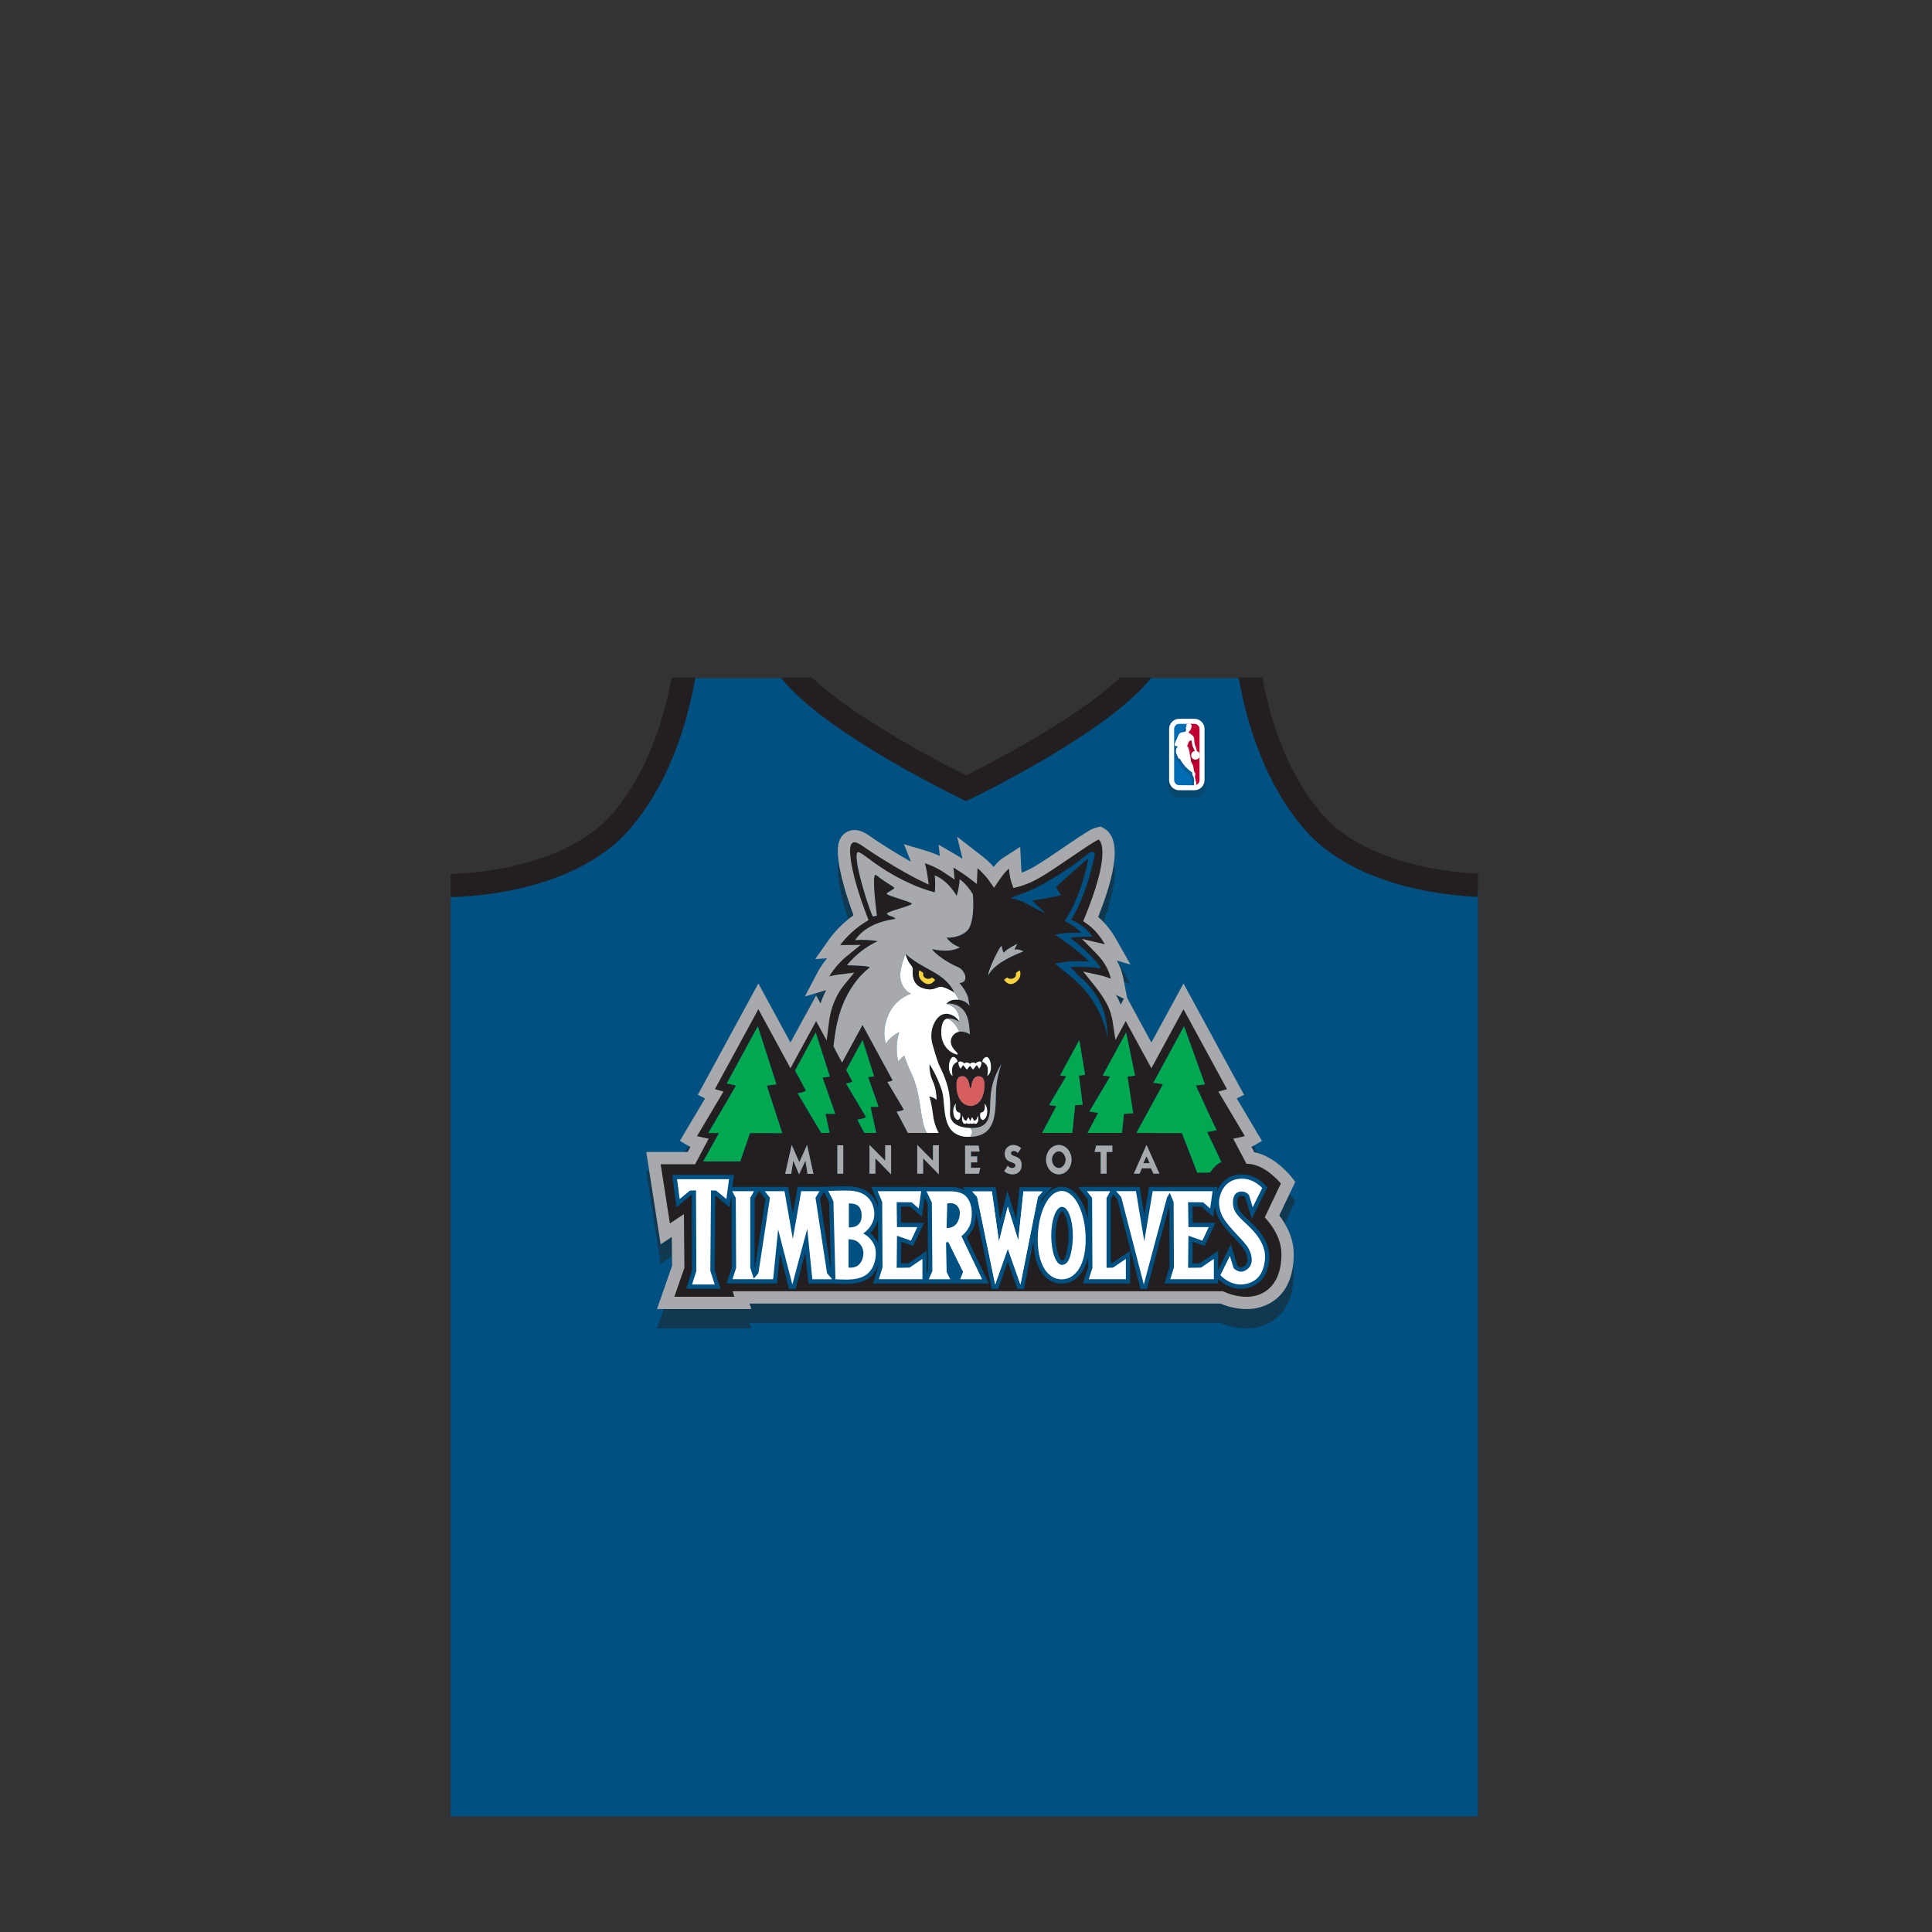 <?xml version="1.0" encoding="utf-8"?>
<!-- Generator: Adobe Illustrator 16.0.0, SVG Export Plug-In . SVG Version: 6.00 Build 0)  -->
<!DOCTYPE svg PUBLIC "-//W3C//DTD SVG 1.1//EN" "http://www.w3.org/Graphics/SVG/1.1/DTD/svg11.dtd">
<svg version="1.1" id="content" xmlns="http://www.w3.org/2000/svg" xmlns:xlink="http://www.w3.org/1999/xlink" x="0px" y="0px"
	 width="500px" height="500px" viewBox="0 0 500 500" enable-background="new 0 0 500 500" xml:space="preserve">
<rect x="0" y="0" width="500" height="500" fill="#333333" stroke="none"/>
<rect id="position" x="0.5" y="0.5" display="none" fill="none" stroke="#000000" width="499" height="499"/>
<g>
	<path fill="#005182" d="M382.475,229.248c-43.13-0.404-56.032-30.487-59.516-53.759h-30.542
		C286.765,189.592,250.026,204,250.026,204s-36.738-14.408-42.391-28.511h-30.542c-3.507,23.43-16.508,53.761-60.344,53.761
		c-0.046,0-0.088,0-0.133,0v240.83h133.41h132.448V229.248z"/>
	<path opacity="0.2" fill="#212121" d="M305.061,206.412c-1.54,0-2.792-1.252-2.792-2.792v-14.099c0-1.54,1.252-2.792,2.792-2.792
		h4.182c1.539,0,2.792,1.252,2.792,2.793v14.098c0,1.54-1.253,2.792-2.792,2.792H305.061z"/>
	<path fill="#FFFFFF" d="M305.188,204.513c-1.445,0-2.621-1.176-2.621-2.623v-13.239c0-1.446,1.176-2.623,2.621-2.623h3.928
		c1.445,0,2.621,1.176,2.621,2.623v13.239c0,1.446-1.176,2.623-2.621,2.623H305.188z"/>
	<path fill="#C00033" d="M307.151,203.213h1.964c0.729,0,1.321-0.592,1.321-1.323v-13.239c0-0.73-0.592-1.323-1.321-1.323h-1.964"/>
	<path fill="#006CB3" d="M309.332,203.213c0,0-0.036-0.939-0.431-3.272l-1.75-1.812v-10.8h-1.964c-0.729,0-1.321,0.592-1.321,1.323
		v13.239c0,0.731,0.592,1.323,1.321,1.323h1.964H309.332z"/>
	<path opacity="0.2" fill="#212121" d="M309.679,195.18c-0.05-0.058,0.049-0.09-0.289-0.167c-0.063-0.035-0.112-0.529-0.112-0.529
		c-0.05-0.317-0.163-0.536-0.332-0.872c-0.085-0.173-0.125-0.71-0.216-0.984c0.051-1.255-0.351-1.62-0.676-1.824
		c-0.123-0.079-0.185-0.137-0.307-0.208l-0.004-0.058c-0.095-0.09-0.286-0.187-0.443-0.257c-0.049-0.049-0.025-0.156,0.008-0.196
		c0.106-0.016,0.248-0.254,0.365-0.5c0.092,0.005,0.122-0.084,0.151-0.135c0.099-0.157,0.204-0.294,0.067-0.384
		c0.309-0.552,0.111-0.924-0.057-0.938c-0.067-0.139-0.185-0.225-0.392-0.298l-0.423-0.001c-0.439,0.168-0.501,0.36-0.518,0.969
		c-0.074,0.008-0.231-0.062-0.178,0.309c0,0,0.029,0.247,0.128,0.204c-0.095,0.652,0.017,0.703-0.661,0.732l-0.032,0.048
		c-0.675,0.065-0.888-0.02-1.456,1.138c0,0-0.147,0.358-0.19,0.507c-0.059,0.122-0.151,0.309-0.247,0.51v1.598
		c0.084,0.004,0.186,0.005,0.333,0.001v0.174c0,0-0.205,0.175-0.246,0.282c-0.02,0.048-0.055,0.188-0.087,0.344v0.883
		c0.142,0.506,0.504,0.968,0.634,1.498l0.35,0.049c0.201,0.45,1.062,1.672,1.238,1.833c0.041,0.113,0.26,0.253,0.388,0.393
		c0.105,0.1,0.729,0.782,1.459,1.201c-0.004,0,0.118,0.244,0.178,0.44c-0.243,0.195,0.225,0.552,0.369,1.142
		c0.009,0.077-0.136,0.159,0.08,0.352c-0.005,0.309-0.041,0.563-0.066,0.779h0.62h0.118c-0.046-0.228-0.139-0.452-0.188-0.624
		c-0.008-0.022,0.01-0.052,0.021-0.071c0.03-0.056-0.033-0.182-0.033-0.182c-0.069-0.063-0.09-0.398-0.129-0.548
		c-0.062-0.254,0.111-0.689,0.111-0.838c0-0.146-0.111-0.349-0.316-0.609c-0.049-0.056-0.195-1.323-0.327-1.644
		c-0.185-0.442-0.242-0.373-0.455-0.898c-0.171-0.373-0.039-0.92-0.419-2.192c0.004,0.005,0.086-0.08,0.086-0.08
		s-0.302-1.102-0.4-1.404c-0.1-0.301-0.272-0.323-0.272-0.323s0.001-0.123,0.008-0.155c0.015-0.049,0.368-0.969,0.397-0.998
		c0-0.022,0.51-0.366,0.52-0.317c0.042,0.226,0.24,1.37,0.323,1.553c0.087,0.185,0.38,0.746,0.519,1.094
		c-0.529,0.127-0.92,0.603-0.92,1.17c0,0.663,0.537,1.202,1.204,1.202c0.507,0,0.943-0.314,1.118-0.758l0.001-0.884
		c-0.038-0.097-0.089-0.192-0.155-0.282C309.926,195.244,309.731,195.248,309.679,195.18z"/>
	<path fill="#FFFFFF" d="M309.186,203.296c-0.238-0.14-0.225-0.344-0.167-0.816c0.024-0.201,0.053-0.436,0.058-0.71
		c-0.142-0.164-0.124-0.205-0.103-0.257l0.008-0.02l0.014-0.086c-0.065-0.271-0.19-0.488-0.29-0.662
		c-0.141-0.246-0.188-0.345-0.108-0.408c-0.019-0.233-0.098-0.407-0.135-0.489c-0.677-0.44-1.222-0.994-1.427-1.202
		c-0.117-0.122-0.182-0.178-0.244-0.231c-0.082-0.071-0.175-0.151-0.193-0.201c-0.18-0.177-1.042-1.395-1.24-1.839l-0.412-0.096
		c-0.003-0.226-0.143-0.491-0.276-0.748c-0.18-0.342-0.35-0.666-0.356-1.021c-0.006-0.228,0.107-0.748,0.149-0.847
		c0.023-0.062,0.146-0.185,0.224-0.251l0.028-0.235v-0.083l-0.286,0.006c-0.315,0-0.319-0.02-0.339-0.118
		c-0.01-0.048-0.023-0.114-0.058-0.191c-0.058-0.128-0.044-0.167-0.018-0.246c0.112-0.441,0.361-0.945,0.525-1.278l0.081-0.165
		c0.047-0.158,0.192-0.511,0.192-0.511c0.498-1.015,0.696-1.031,1.227-1.075l0.2-0.018l0.054-0.079c0.032,0,0.062,0,0.091,0
		c0.461,0,0.502-0.079,0.552-0.516l0.052-0.391l-0.131,0.057c0.012-0.011-0.01-0.081-0.018-0.141
		c-0.024-0.172,0.004-0.21,0.007-0.214l0.17-0.013l0.002-0.07c0.017-0.617,0.087-0.751,0.466-0.896l0.395,0.006
		c0.163,0.062,0.264,0.137,0.319,0.253c0.089,0.046,0.129,0.071,0.162,0.134c0.072,0.135,0.083,0.398-0.103,0.73l-0.037,0.065
		l0.062,0.041c0.047,0.031,0.044,0.063-0.065,0.234l-0.102,0.139c-0.288,0.481-0.384,0.5-0.385,0.5
		c-0.106,0.096-0.136,0.248-0.053,0.331c0.227,0.107,0.376,0.193,0.445,0.259c0.086,0.107,0.134,0.143,0.185,0.179l0.138,0.095
		c0.343,0.215,0.686,0.592,0.639,1.753c0.046,0.155,0.076,0.338,0.106,0.515c0.036,0.218,0.067,0.406,0.117,0.507
		c0.174,0.344,0.278,0.553,0.325,0.849c0.053,0.532,0.12,0.569,0.152,0.587c0.198,0.048,0.229,0.072,0.233,0.076
		c0.062,0.108,0.105,0.128,0.149,0.147c0.08,0.036,0.112,0.056,0.112,0.119c0.075,0.127,0.124,0.216,0.161,0.311l-0.007,0.855
		c-0.161,0.394-0.58,0.678-1.038,0.678c-0.62,0-1.124-0.503-1.124-1.122c0-0.522,0.353-0.971,0.858-1.093l0.09-0.021l-0.034-0.086
		c-0.101-0.253-0.283-0.619-0.409-0.873l-0.111-0.226c-0.067-0.148-0.23-1.054-0.292-1.395l-0.037-0.205l-0.074-0.005
		c-0.024,0-0.069,0-0.325,0.167c-0.267,0.174-0.267,0.195-0.267,0.236l0,0c-0.031,0-0.392,0.966-0.395,0.975
		c-0.009,0.042-0.011,0.177-0.011,0.177l-0.001,0.072l0.071,0.008c0.003,0,0.126,0.026,0.206,0.268c0.099,0.301,0.399,1.4,0.399,1.4
		h-0.107l0.022,0.082c0.218,0.729,0.266,1.217,0.3,1.573c0.026,0.267,0.045,0.46,0.123,0.629c0.113,0.282,0.185,0.396,0.254,0.507
		c0.058,0.094,0.115,0.187,0.199,0.389c0.074,0.18,0.158,0.705,0.22,1.088c0.075,0.472,0.091,0.542,0.121,0.578
		c0.196,0.249,0.297,0.437,0.297,0.557c0,0.042-0.021,0.13-0.044,0.223c-0.049,0.201-0.11,0.45-0.065,0.634
		c0.014,0.05,0.024,0.12,0.035,0.193c0.032,0.208,0.056,0.338,0.118,0.395c0.003,0.018,0.019,0.072,0.015,0.089l-0.017,0.031
		l-0.007,0.1c0.017,0.058,0.04,0.127,0.065,0.201c0.133,0.385,0.297,0.862-0.13,1.132L309.186,203.296z"/>
	<path fill="#231F20" d="M173.829,175.318c-2.132,11.535-6.63,25.368-15.686,35.657c-7.805,8.87-23.31,14.538-41.526,15.209v6.007
		c20.221-0.701,36.991-6.98,46.03-17.252c10.165-11.551,15.101-26.923,17.325-39.621H173.829z"/>
	<path fill="#231F20" d="M382.475,226.113c-17.591-0.911-32.491-6.502-40.09-15.138c-9.056-10.29-13.554-24.123-15.686-35.657
		h-6.144c2.224,12.698,7.159,28.07,17.325,39.621c8.822,10.026,25.02,16.237,44.594,17.18V226.113z"/>
	<path opacity="0.5" fill="#212121" d="M322.612,343.788c-3.057,0-5.655-0.939-6.805-1.431H193.98l0.468,1.428h-24.419
		c0,0,3.451-9.893,3.899-11.183l-0.068-7.487l-2.883,1.916l-3.725-23.9h10.724c0.206-0.388,0.475-0.896,0.712-1.345
		c-0.291-0.112-0.529-0.225-0.726-0.343l-2.007-1.201l6.521-10.968l-1.882-0.941l15.667-28.812c0,0,6.168,11.343,8.311,15.283
		l6.635-12.203l1.147,2.106c0.394-1.202,0.883-2.356,1.464-3.455l-5.517,1.638l2.571-4.916c0.37-0.705,0.612-1.164,0.795-1.464
		l-0.02-0.01c0.01-0.021,0.797-1.574,2.426-3.502l-3.089,0.207l1.204-1.713c1.814-2.581,2.33-3.316,2.501-3.549l-0.003-0.003
		c0.266-0.371,2.586-3.525,6.21-6.085c-1.539-4.125-3.844-11.057-4.068-16.093l-0.015-0.571c0-2.416,0.796-4.053,2.368-4.893
		c0.603-0.323,1.256-0.487,1.941-0.487c1.243,0,2.574,0.527,4.07,1.612c1.868,1.358,6.602,4.362,10.563,6.592l-1.823-4.55
		l1.983,0.591c3.083,0.918,3.877,1.155,4.111,1.229l0.001-0.002c0.31,0.094,1.608,0.507,3.2,1.262
		c-0.057-0.538-0.313-2.953-0.313-2.953l5.233,3.064c0.207,0.123,0.542,0.324,0.958,0.582c-0.357-1.423-1.433-5.724-1.433-5.724
		s6.926,5.384,7.004,5.445c0.242,0.191,1.296,1.045,2.496,2.395c0.876-1.102,1.669-1.874,2.409-2.344l4.446-2.842l0.259,5.276
		c0.021,0.449,0.073,0.942,0.148,1.417c1.134-0.44,2.381-1.062,3.665-1.831c1.973-1.181,4.779-3.096,7.255-4.785
		c5.591-3.807,7.143-4.803,8.36-5.071l1.148-0.259l0.336,0.19c0.382,0.216,0.586,0.331,0.704,0.402l0.002-0.003
		c0.965,0.552,2.583,2.091,2.583,6.195c0,3.875-1.439,9.462-4.28,16.615c1.325,1.109,3.049,2.922,4.644,5.737l3.731,6.584
		l-3.535-1.04c0.774,1.391,1.312,2.832,1.604,4.309c0.173,0.871,0.246,1.239,0.276,1.413l0.792,3.978c0,0,4.449,8.184,6.256,11.506
		c2.419-4.446,8.311-15.28,8.311-15.28l15.67,28.816l-1.883,0.938l1.376,2.314c2.663,4.479,3.592,6.041,3.915,6.661l0.032-0.02
		l1.195,2.013l-2.009,1.198c-0.194,0.117-0.434,0.23-0.726,0.343c0.271,0.509,0.554,1.041,0.747,1.406
		c5.287,1.008,9.344,6.067,9.519,6.289l1.095,1.394c0,0-3.2,6.714-4.144,8.69c1.558,1.993,3.742,5.575,3.742,9.982
		c0,11.945-8.035,13.844-10.498,14.142C323.762,343.755,323.188,343.788,322.612,343.788z M316.473,337.175l0.31,0.134
		c0.677,0.312,3.025,1.298,5.821,1.298c0.453,0,0.901-0.026,1.333-0.079c1.805-0.218,7.696-1.654,7.696-10.98
		c0-4.119-2.536-7.464-3.627-8.711l-0.688-0.786c0,0,3.253-6.827,4.172-8.757c-0.706-0.833-4.059-4.559-7.881-5.045l-1.04-0.099
		l-3.415-6.452l2.056-0.441c0.377-0.08,0.694-0.16,0.953-0.237c-1.165-1.96-6.845-11.516-6.845-11.516s2.15-0.61,2.221-0.631
		c-1.095-2.015-10.161-18.688-11.252-20.693c-2.136,3.925-8.312,15.284-8.312,15.284s-4.833-8.889-6.635-12.203
		c-0.582,1.069-2.658,4.886-2.658,4.886l-0.713-4.667c-0.229-1.495-0.646-2.889-1.242-4.143c-0.744-1.56-1.939-3.367-3.554-5.371
		l-2.847-3.543l4.436,0.993c1.271,0.283,2.293,0.694,2.72,0.879c-0.501-2.279-1.722-4.43-3.632-6.396l-3.842-3.914l5.939,1.396
		c-1.654-2.838-3.392-4.413-4.572-5.239l-1.042-0.729l0.481-1.177c2.98-7.304,4.491-12.868,4.491-16.537
		c0-2.574-0.752-3.272-0.947-3.41c-0.836,0.246-4.09,2.461-7.239,4.604l-0.17,0.116c-2.446,1.665-5.218,3.553-7.215,4.75
		c-2.771,1.659-4.821,2.383-6.054,2.698l-1.412,0.363l-0.48-1.377c-0.395-1.098-0.604-2.596-0.671-3.634
		c-0.46,0.344-1.305,1.156-2.568,3.036l-1.28,1.9l-1.332-1.863c-1.155-1.604-2.465-2.783-2.98-3.22l0.016,0.293l-0.162,3.812
		l-2.415-1.822c-1.375-1.037-2.968-2.015-3.653-2.424l0.325,3.121l-2.821-1.891c-1.971-1.319-4.167-2.106-4.915-2.353
		c0.242,0.679,0.447,1.559,0.598,2.565l0.43,2.972l-2.698-1.304c-4.081-1.979-11.597-6.64-14.341-8.633
		c-1.137-0.829-1.82-1.002-2.193-1.002c-0.169,0-0.31,0.034-0.443,0.105c-0.458,0.245-0.689,0.939-0.689,2.063l0.012,0.476
		c0.23,5.207,3.086,13.098,4.304,16.248l0.472,1.228l-1.113,0.696c-3.32,2.068-5.625,4.952-6.25,5.783l5.309-0.048l-3.543,2.869
		c-2.601,2.102-4.114,4.505-4.564,5.284c0.827-0.229,1.67-0.396,2.513-0.499l3.95-0.491l-2.527,3.079
		c-1.667,2.028-2.869,4.479-3.573,7.282c-0.186,0.741-0.329,1.517-0.424,2.306l-0.621,4.902l-2.729-5.019
		c-1.803,3.316-6.636,12.204-6.636,12.204s-6.174-11.354-8.312-15.285c-2.446,4.501-9.267,17.047-11.25,20.692
		c0.07,0.021,2.22,0.631,2.22,0.631s-5.679,9.555-6.845,11.515c0.259,0.077,0.574,0.158,0.949,0.237l2.062,0.441l-3.505,6.615
		h-8.919c0.316,2.031,2.193,14.079,2.387,15.321l3.636-2.414l0.122,13.907c0,0-1.763,5.056-2.607,7.479h15.554
		c-0.024-0.075-0.463-1.43-0.463-1.43H316.473z M288.799,260.462c0.303,0.521,0.57,1.024,0.8,1.507
		c0.155,0.327,0.3,0.668,0.437,1.03l0.834-1.531L288.799,260.462z"/>
	<path fill="#231F20" d="M272.248,300.122c0,1.11,0.798,2.148,1.767,2.148c0.973,0,1.768-1.038,1.768-2.148
		c0-1.112-0.795-2.153-1.768-2.153C273.046,297.969,272.248,299.01,272.248,300.122z"/>
	<path fill="#231F20" d="M221.877,314.494c-0.051-1.303-0.471-1.695-1.081-1.834v3.758c0.226-0.07,0.444-0.178,0.619-0.343
		C221.751,315.758,221.906,315.227,221.877,314.494z"/>
	<polygon fill="#231F20" points="246.096,328.905 246.907,330.58 247.237,331.259 247.467,330.661 248.024,329.227 246.018,325.172 
			"/>
	<path fill="#231F20" d="M246.231,312.513c-0.03,1.039-0.078,2.757-0.108,3.933c0.723-0.391,1.122-1.23,1.183-2.526
		c0.014-0.295-0.127-0.846-0.487-1.154C246.744,312.7,246.578,312.56,246.231,312.513z"/>
	<path fill="#231F20" d="M221.34,322.298c-0.18-0.137-0.4-0.231-0.625-0.301v4.891c0.254-0.055,0.497-0.144,0.66-0.281
		c0.421-0.359,0.903-0.936,0.958-2.24C222.371,323.438,221.817,322.67,221.34,322.298z"/>
	<path fill="#231F20" d="M328.503,314.886c0,0,4.146-8.7,4.158-8.728c-0.02-0.028-0.062-0.082-0.062-0.082s-0.192-0.245-0.188-0.239
		c-0.162-0.205-4.008-4.987-8.676-5.581l-0.534-0.051l-2.545-4.808l0.764-0.164c0.94-0.198,1.666-0.435,2.044-0.662
		c0,0,0.092-0.055,0.142-0.084c-0.03-0.049-6.763-11.377-6.763-11.377l0.74-0.21c0.54-0.152,0.964-0.303,1.226-0.433
		c0,0,0.101-0.051,0.151-0.076c-0.045-0.085-12.623-23.214-12.672-23.306c-0.086,0.154-8.313,15.283-8.313,15.283
		s-6.585-12.111-6.635-12.201c-0.049,0.088-2.118,3.892-2.118,3.892l-0.265-1.732c-0.243-1.595-0.69-3.081-1.327-4.421
		c-0.775-1.625-2.014-3.502-3.678-5.568l-1.058-1.316l1.648,0.369c1.462,0.326,2.59,0.84,2.721,0.902c0,0,1.49,0.723,1.593,0.772
		c-0.037-0.187-0.347-1.736-0.347-1.736c-0.505-2.556-1.83-4.953-3.942-7.128l-1.427-1.453l2.803,0.659c0,0,1.949,0.573,2.083,0.611
		c-0.115-0.202-1.072-1.893-1.072-1.893c-1.787-3.152-3.709-4.896-5.006-5.803l-0.387-0.271l0.179-0.437
		c3.029-7.425,4.565-13.117,4.565-16.915c0-3.111-1.039-4.045-1.486-4.301l-0.24-0.137c0,0-0.036-0.023-0.056-0.034
		c-0.023,0.006-0.333,0.074-0.337,0.074c-0.851,0.191-2.972,1.595-7.63,4.766c-2.496,1.7-5.318,3.625-7.336,4.834
		c-2.66,1.593-4.614,2.287-5.788,2.587l-0.522,0.134l-0.178-0.509c-0.365-1.016-0.577-2.522-0.628-3.562
		c0,0-0.067-1.422-0.072-1.519c-0.137,0.086-1.283,0.815-1.283,0.815c-0.824,0.528-1.872,1.715-3.03,3.439l-0.475,0.705
		l-0.494-0.691c-1.549-2.152-3.339-3.563-3.413-3.619c0,0-1.885-1.466-2.012-1.565c0.066,0.267,0.615,2.475,0.615,2.475l0.011,0.007
		l0.021,0.41l-0.079,1.816l-0.896-0.676c-1.714-1.292-3.729-2.478-3.953-2.609c0,0-1.407-0.825-1.504-0.883
		c0.019,0.188,0.087,0.823,0.087,0.823l0.224,2.146l-1.048-0.703c-2.394-1.602-5.112-2.461-5.418-2.555c0,0-1.636-0.487-1.747-0.521
		c0.073,0.183,0.678,1.693,0.678,1.693c0.253,0.637,0.468,1.529,0.625,2.575l0.16,1.104l-1.004-0.485
		c-4.028-1.954-11.467-6.565-14.188-8.542c-1.57-1.144-2.78-1.461-3.697-0.969c-1.216,0.65-1.216,2.378-1.216,2.944l0.013,0.501
		c0.237,5.385,3.137,13.39,4.371,16.583l0.175,0.457l-0.414,0.259c-3.854,2.4-6.404,5.862-6.679,6.246c0,0-0.995,1.415-1.063,1.513
		c0.198-0.014,1.841-0.126,1.843-0.126l2.631-0.024l-1.316,1.066c-3.308,2.673-4.945,5.817-4.963,5.852c0,0-0.903,1.724-0.967,1.842
		c0.213-0.064,1.998-0.593,1.998-0.593c0.849-0.251,1.733-0.437,2.63-0.545l1.467-0.183l-0.938,1.143
		c-1.765,2.147-3.031,4.73-3.77,7.674c-0.191,0.764-0.344,1.581-0.447,2.428l-0.231,1.822c0,0-2.078-3.82-2.126-3.91
		c-0.049,0.09-6.636,12.203-6.636,12.203s-8.262-15.193-8.312-15.285c-0.083,0.154-12.642,23.254-12.67,23.306
		c0.085,0.043,0.153,0.077,0.153,0.077c0.259,0.131,0.681,0.279,1.224,0.432l0.74,0.21c0,0-6.733,11.328-6.764,11.377
		c0.079,0.048,0.144,0.084,0.144,0.084c0.375,0.226,1.101,0.463,2.041,0.662l0.766,0.164l-2.604,4.914h-9.485
		c0.01,0.068,2.792,17.929,2.806,18.018c0.122-0.081,3.4-2.257,3.4-2.257l0.104,11.889c0,0-2.987,8.568-3.013,8.644h18.339
		c-0.041-0.122-0.465-1.43-0.465-1.43h125.292l0.12,0.052c0.896,0.414,4.098,1.724,7.669,1.294
		c2.013-0.243,8.577-1.824,8.577-11.974c0-4.453-2.709-8.037-3.874-9.369L328.503,314.886z M300.994,280.569l-2.521-0.329
		l7.955-14.643l5.422,15.024l-2.352,0.314c1.271,2.715,4.195,9.345,5.381,11.535l-2.466,0.491l3.681,7.765
		c-1.688,0.658-2.92,2.712-2.92,2.712l-3.332,0.051l-3.952-10.244l-11.796-0.045L300.994,280.569z M300.062,303.752h-1.556
		l-0.631-1.387h-2.351l-0.624,1.387h-1.486l3.302-7.436h0.016L300.062,303.752z M291.445,267.192l2.295,11.183l-1.94,0.256
		l1.461,9.47l-2.392,0.159l-0.494,4.942h-8.933l1.251-2.361l1.497-2.828l-2.264-0.352l3.623-6.098l1.758-2.975l-1.922-0.253
		L291.445,267.192z M283.271,298.138l0.39-1.651h4.22v1.651h-1.489v5.614h-1.531v-5.614H283.271z M280.197,285.91l-1.961,0.131
		l-0.717,7.16H269.7l2.447-4.62l1.229-2.319l-1.857-0.292l2.975-5.002l1.442-2.445l-1.576-0.204l4.965-9.141l1.498,8.989
		l-1.591,0.208L280.197,285.91z M277.315,300.122c0,2.116-1.498,3.803-3.301,3.803s-3.298-1.687-3.298-3.803
		c0-2.12,1.495-3.806,3.298-3.806S277.315,298.002,277.315,300.122z M259.248,244.941c0.156,0.907,0.454,1.835,0.627,1.548
		c0.464-0.776,3.404-2.227,3.404-2.227s-1.049,1.826-0.59,1.549c0.638-0.379,2.175,0.401,2.175,0.401
		c-4.339,1.692-7.771,3.644-9.109,6.216C255.603,251.219,259.097,244.036,259.248,244.941z M252.894,299.283v1.538h-1.597v1.396
		h2.426l-0.379,1.537h-3.577v-7.269h3.495l0.269,1.536h-2.233v1.261H252.894z M242.978,296.402v7.522h-0.018l-4.051-4.151v3.979
		h-1.527v-7.436h0.017l4.043,4.069v-3.983H242.978z M255.397,275.765c-0.497-0.809-1.184-0.995-1.184-0.995s0.125-0.627,0.437-0.875
		c0.31-0.249,0.501-0.438,0.871-0.314c0,0,0.937,0.436,0.937,2.624c0,1.682-0.937,2.245-0.937,2.245
		S255.896,276.576,255.397,275.765z M251.157,286.247v-0.024c-2.492-0.124-3.489-2.616-3.614-4.734
		c-0.124-2.118,0.31-2.928,1.494-2.989c1.185-0.063,1.746,1.429,1.808,2.054c0.064,0.624,0.312,1.184,0.312,1.184v0.025
		c0,0,0.248-0.563,0.31-1.188c0.063-0.618,0.625-2.113,1.809-2.052c1.184,0.061,1.618,0.87,1.496,2.986
		C254.646,283.629,253.65,286.12,251.157,286.247z M252.851,290.664c-0.333,0.409-0.809,0-0.809,0s-0.404,0.339-0.947,0.067
		c-0.536,0.271-0.944-0.067-0.944-0.067s-0.474,0.409-0.812,0c-0.643-0.771-0.203-1.96-0.203-1.96s0.138,1.282,0.949,1.352
		l0.542-0.948l0.469,1.015l0.473-1.015l0.544,0.948c0.812-0.069,0.946-1.352,0.946-1.352S253.498,289.893,252.851,290.664z
		 M246.52,278.449c0,0-0.934-0.563-0.934-2.245c0-2.188,0.934-2.624,0.934-2.624c0.375-0.123,0.563,0.065,0.877,0.314
		c0.31,0.248,0.435,0.875,0.435,0.875s-0.681,0.187-1.186,0.995C246.147,276.576,246.52,278.449,246.52,278.449z M247.379,285.594
		c0,0-0.474,2.209,0.945,2.344c0,0,0.224-0.049,0.224,0.767c0,0.812-0.494,1.151-0.698,1.151c-0.201,0-1.149-0.474-1.149-2.235
		C246.701,286.54,247.105,285.93,247.379,285.594z M248.03,274.947c0.185-0.438,1.248-0.189,1.496,0.312
		c0.498-0.501,1.186-0.253,1.498,0.062c0.313-0.314,0.998-0.562,1.498-0.062c0.246-0.501,1.309-0.75,1.499-0.312
		c0,0,0,0.996-0.63,1.618c0,0-0.37-0.81-0.685-0.874c0,0-0.621,0.813-0.872,1.125l-0.811-1l-0.808,1
		c-0.251-0.312-0.877-1.125-0.877-1.125c-0.31,0.064-0.688,0.874-0.688,0.874C248.03,275.943,248.03,274.947,248.03,274.947z
		 M253.869,287.938c1.422-0.135,0.948-2.344,0.948-2.344c0.271,0.336,0.677,0.946,0.677,2.026c0,1.762-0.948,2.235-1.148,2.235
		c-0.205,0-0.7-0.339-0.7-1.151C253.646,287.889,253.869,287.938,253.869,287.938z M262.906,251.803l0.996-0.684
		c0,0,0.784,1.709-0.996,3.053c-1.862,1.41-3.058-0.621-3.058-0.621l0.812-0.564c0,0,0.686,0.628,1.623,0.189
		C263.221,252.741,262.906,251.803,262.906,251.803z M260.017,298.56c0-1.436,1.137-2.243,2.256-2.243
		c0.71,0,1.431,0.309,1.979,0.834l-0.841,1.254c-0.35-0.361-0.617-0.551-1.093-0.551c-0.273,0-0.679,0.189-0.679,0.571
		c0,1.154,2.767,0.404,2.767,3.072c0,1.631-1.082,2.428-2.371,2.428c-0.764,0-1.557-0.264-2.141-0.857l0.918-1.382
		c0.287,0.396,0.7,0.585,1.159,0.585c0.319,0,0.814-0.179,0.814-0.643C262.785,300.489,260.017,301.167,260.017,298.56z
		 M216.843,264.063c0,0,1.641-8.53,8.172-13.605c0,0,1.203-0.511-5.831-0.642c0,0,3.027-3.999,8-6.245c0,0-3.123-0.545-5.851-0.255
		c0,0,2.203-4.236,9.812-5.403l0.607-0.101c-0.49-0.87-1.712-0.511-2.197-1.358c-0.261-0.459,6.696-2.135,6.438-2.589
		c-0.306-0.542-6.189-1.989-6.495-2.517c-0.173-0.305,2.121-1.273,1.949-1.58c-0.163-0.278-1.445-0.973-2.604-1.761
		c-1.151-0.779-2.178-1.654-2.287-1.625c-1.007,0.247,0.316,10.031,0.37,10.553c0.007,0.056-1.008,0.262-1.008,0.262
		c-0.553-0.553-5.075-14.122-4.083-16.514c0.145-0.35,0.743-0.16,2.924,1.504c9.18,7.009,17.16,8.755,17.16,8.755
		c0.229-1.846,0-4.379,0-4.379c3.573,1.383,5.646,5.301,5.646,5.301l0.119-0.345c0.536-1.627,0.687-3.919,0.687-3.919
		c1.729,1.038,3.4,3.824,3.4,3.824s0.562,5.62-0.877,8.608c-0.814,1.701-3.533,2.77-5.977,2.628c0,0,0.66,0.882,1.676,1.616
		c0.614,0.446,1.79,0.898,1.79,0.898s-2.15,1.553-7.054,0.477c-0.44,0.048,2.433,2.869,6.579,4.634
		c1.987,0.846,2.962,4.075,0.376,4.099c0,0,2.123,2.422,2.318,4.182l0.328,1.752c-0.79-1.107-1.944-1.475-2.869-1.574
		c-0.218-0.023-0.422-0.033-0.607-0.033c-0.024,0-0.05,0-0.073,0c-0.181,0.002-0.343,0.01-0.47,0.023
		c-0.001,0.002-0.004,0.002-0.005,0.002c-0.105,0.01-0.198,0.033-0.295,0.053c-0.06,0.012-0.128,0.019-0.185,0.034
		c-0.099,0.026-0.187,0.062-0.276,0.095c-0.044,0.016-0.094,0.029-0.134,0.047c-0.104,0.045-0.197,0.094-0.286,0.146
		c-0.018,0.01-0.04,0.019-0.057,0.029c-0.516,0.309-0.757,0.675-0.762,0.683c0.001,0,0.003,0.001,0.003,0.001
		c0.722-0.11,1.149-0.199,2.39,0.216c3.984,1.34,3.466,6.789,3.715,7.665c0.004-0.015-1.025-0.739-2.433-0.739
		c-0.128,0-0.25,0.022-0.373,0.043c-0.14,0.023-0.275,0.061-0.407,0.109c-0.017,0.006-0.032,0.01-0.046,0.016
		c-0.124,0.047-0.243,0.107-0.357,0.172c-0.023,0.014-0.046,0.027-0.069,0.042c-0.103,0.063-0.199,0.134-0.292,0.21
		c-0.034,0.027-0.064,0.057-0.096,0.085c-0.077,0.069-0.153,0.145-0.222,0.223c-0.042,0.048-0.08,0.099-0.118,0.148
		c-0.052,0.068-0.104,0.136-0.148,0.207c-0.049,0.077-0.089,0.155-0.129,0.235c-0.026,0.054-0.056,0.105-0.079,0.16
		c-0.049,0.117-0.086,0.236-0.116,0.357c-0.006,0.023-0.015,0.044-0.021,0.067c-0.032,0.15-0.05,0.3-0.05,0.45
		c0,0.627,0.199,1.152,0.456,1.58c0.241,0.402,0.534,0.719,0.759,0.945c0.289,0.287,0.572,0.607,0.578,0.771
		c0.004,0.104-0.1,0.145-0.389,0.072c0,0,0-0.001-0.001-0.001c0,0,0,0-0.001,0c-1.747-0.438-3.727-2.313-3.858-5.26
		c-0.108-2.395,0.514-3.632,1.305-3.916c0.061-0.02,0.129-0.039,0.202-0.055c0.007,0.002,0.015,0.006,0.021,0.008
		c1.392-0.33,3.187,0.827,3.187,0.827l-0.002-0.005v0.004c0,0-0.2-0.398-0.647-0.852c-0.449-0.453-1.144-0.96-2.136-1.178
		c-0.434-0.095-0.845-0.093-1.228-0.006c-1.154,0.26-2.074,1.281-2.7,2.717c-0.262,0.598-0.466,1.33-0.549,2.157
		c-0.028,0.276-0.046,0.558-0.043,0.854c0.009,0.712,0.113,1.479,0.353,2.287c0.578,1.945,1.188,4.25,1.883,5.656
		c2.638,5.317,2.758,8.672,2.599,11.767c-0.006,0.106,0.001,0.2,0.003,0.301c0.001,0.107-0.002,0.219,0.007,0.319
		c0.006,0.088,0.025,0.166,0.037,0.251c0.017,0.107,0.032,0.219,0.056,0.318c0.019,0.075,0.043,0.142,0.067,0.214
		c0.032,0.1,0.064,0.198,0.103,0.291c0.028,0.062,0.06,0.122,0.09,0.181c0.047,0.09,0.094,0.179,0.149,0.264
		c0.035,0.052,0.071,0.102,0.109,0.152c0.06,0.081,0.123,0.159,0.19,0.233c0.039,0.044,0.08,0.086,0.122,0.128
		c0.074,0.072,0.151,0.14,0.232,0.206c0.042,0.033,0.084,0.07,0.129,0.103c0.086,0.065,0.176,0.124,0.269,0.181
		c0.043,0.027,0.086,0.056,0.132,0.081c0.1,0.058,0.205,0.11,0.311,0.16c0.04,0.02,0.079,0.041,0.12,0.059
		c0.121,0.053,0.245,0.101,0.37,0.146c0.028,0.01,0.056,0.023,0.085,0.032c0.311,0.106,0.629,0.188,0.948,0.251
		c0.059,0.011,0.117,0.021,0.177,0.03c0.096,0.018,0.192,0.034,0.288,0.049c0.079,0.011,0.159,0.021,0.237,0.029
		c0.072,0.009,0.143,0.019,0.214,0.025c0.089,0.009,0.178,0.017,0.265,0.023c0.056,0.003,0.111,0.009,0.165,0.013
		c0.097,0.006,0.191,0.012,0.284,0.015c0.229,0.01,0.447,0.015,0.643,0.015c3.219,0,4.346-1.875,4.532-4.387
		c0.215-2.899-0.277-6.403,2.598-11.508c1.093-1.93-0.916,1.496-1.046,7.013c-0.125,5.257-0.021,11.023-6.708,11.154v0.001
		c-0.336,0.006-0.675,0.012-1.044-0.01c0,0-2.572-0.032-4.043-2.044c-0.272-0.372-0.487-0.784-0.672-1.217
		c-1.149-2.688-0.799-6.336-1.474-8.578c-0.64-2.125-1.585-4.059-2.291-5.345c-0.541-0.988-0.939-1.596-0.945-1.607
		c0,0.006,0,0.012,0,0.018c-0.039,1.018,0.005,2.604,0.835,4.369c0.88,1.875,0.968,4.002,0.975,4.642
		c0,0.027,0.002,0.07,0.002,0.092c0,0.075-0.002,0.116-0.002,0.116c-0.744-0.702-1.879-0.89-1.881-0.89
		c0.019,0.04,0.038,0.097,0.055,0.146c0.266,0.687,0.555,2.095,0.848,4.084c0.044,0.304,0.089,0.621,0.133,0.951
		c0.209,1.567,0.743,2.924,1.143,3.778c0.086,0.187,0.169,0.356,0.238,0.49h0c0,0,0,0,0,0.001h-7.943l-2.911-5.497h0.003
		c0.005,0,0.032-0.004,0.068-0.012c0.283-0.047,1.351-0.238,1.799-0.507l-4.262-7.173c0,0,0.219-0.028,0.503-0.096
		c0.271-0.065,0.596-0.168,0.85-0.321l-7.797-14.343l-5.29,9.727l-1.393-2.57l-0.826-1.635
		C215.711,270.775,216.201,266.294,216.843,264.063z M218.953,280.4c0,0,0.27-0.032,0.615-0.117
		c0.328-0.079,0.725-0.205,1.032-0.391l-1.604-2.953l4.222-7.769l3.015,9.385l-1.56,0.21l2.702,7.69h-2.077l1.456,6.746h-3.071
		l-1.815-3.43h0.002c0.01-0.001,0.039-0.005,0.084-0.015c0.345-0.056,1.645-0.291,2.193-0.619L218.953,280.4z M225.02,296.316h0.02
		l4.045,4.069v-3.983h1.532v7.522h-0.019l-4.044-4.151v3.979h-1.534V296.316z M218.232,296.402v7.35h-1.533v-7.35H218.232z
		 M211.103,267.191l3.672,11.437l-1.899,0.251l3.291,9.374h-2.532l1.068,4.948h-2.181l-6.089-10.249c0,0,0.352-0.045,0.805-0.155
		c0.431-0.105,0.953-0.27,1.356-0.512l-1.819-3.351l0.041-0.07l-0.091-0.024l-0.976-1.793L211.103,267.191z M204.894,296.316h0.014
		l1.951,4.45l2.006-4.45h0.014l1.646,7.48h-1.545l-0.529-3.366h-0.019l-1.622,3.494h-0.019l-1.476-3.487h-0.018l-0.532,3.359h-1.57
		L204.894,296.316z M183.313,293.228l7.174-12.296l-2.409-0.54l8.041-14.794l4.824,15.024l-2.495,0.332l3.995,12.295l-8.346-0.011
		l-2.512,7.319h-9.599l4.111-7.326L183.313,293.228z"/>
	<polygon fill="#231F20" points="295.895,301.021 297.531,301.021 296.717,299.241 	"/>
	<path fill="#A7A9AC" d="M322.612,338.788c-3.057,0-5.655-0.939-6.805-1.431H193.98l0.468,1.428h-24.419
		c0,0,3.451-9.893,3.899-11.183l-0.068-7.487l-2.883,1.916l-3.725-23.9h10.724c0.206-0.388,0.475-0.896,0.712-1.345
		c-0.291-0.112-0.529-0.225-0.726-0.343l-2.007-1.201l6.521-10.968l-1.882-0.941l15.667-28.812c0,0,6.168,11.343,8.311,15.283
		l6.635-12.203l1.147,2.106c0.394-1.202,0.883-2.356,1.464-3.455l-5.517,1.638l2.571-4.916c0.37-0.705,0.612-1.164,0.795-1.464
		l-0.02-0.01c0.01-0.021,0.797-1.574,2.426-3.502l-3.089,0.208l1.204-1.713c1.814-2.581,2.33-3.315,2.501-3.548l-0.003-0.003
		c0.266-0.371,2.586-3.525,6.21-6.085c-1.539-4.125-3.844-11.057-4.068-16.093l-0.015-0.571c0-2.416,0.796-4.053,2.368-4.893
		c0.603-0.323,1.256-0.487,1.941-0.487c1.243,0,2.574,0.527,4.07,1.612c1.868,1.358,6.602,4.362,10.563,6.592l-1.823-4.55
		l1.983,0.591c3.083,0.918,3.877,1.155,4.111,1.229l0.001-0.002c0.31,0.094,1.608,0.507,3.2,1.262
		c-0.057-0.538-0.313-2.953-0.313-2.953l5.233,3.064c0.207,0.123,0.542,0.324,0.958,0.582c-0.357-1.423-1.433-5.724-1.433-5.724
		s6.926,5.384,7.004,5.445c0.242,0.191,1.296,1.045,2.496,2.395c0.876-1.102,1.669-1.874,2.409-2.344l4.446-2.842l0.259,5.276
		c0.021,0.449,0.073,0.942,0.148,1.417c1.134-0.44,2.381-1.062,3.665-1.831c1.973-1.181,4.779-3.096,7.255-4.785
		c5.591-3.807,7.143-4.803,8.36-5.071l1.148-0.259l0.336,0.19c0.382,0.216,0.586,0.331,0.704,0.402l0.002-0.003
		c0.965,0.552,2.583,2.091,2.583,6.195c0,3.875-1.439,9.462-4.28,16.615c1.325,1.109,3.049,2.922,4.644,5.737l3.731,6.584
		l-3.535-1.041c0.774,1.391,1.312,2.833,1.604,4.309c0.173,0.871,0.246,1.239,0.276,1.413l0.792,3.978c0,0,4.449,8.184,6.256,11.506
		c2.419-4.446,8.311-15.28,8.311-15.28l15.67,28.816l-1.883,0.938l1.376,2.314c2.663,4.479,3.592,6.041,3.915,6.661l0.032-0.02
		l1.195,2.013l-2.009,1.198c-0.194,0.117-0.434,0.23-0.726,0.343c0.271,0.509,0.554,1.041,0.747,1.406
		c5.287,1.008,9.344,6.067,9.519,6.289l1.095,1.394c0,0-3.2,6.714-4.144,8.69c1.558,1.993,3.742,5.575,3.742,9.982
		c0,11.945-8.035,13.844-10.498,14.142C323.762,338.755,323.188,338.788,322.612,338.788z M316.473,334.175l0.31,0.134
		c0.677,0.312,3.025,1.298,5.821,1.298c0.453,0,0.901-0.026,1.333-0.079c1.805-0.218,7.696-1.654,7.696-10.98
		c0-4.119-2.536-7.464-3.627-8.711l-0.688-0.786c0,0,3.253-6.827,4.172-8.757c-0.706-0.833-4.059-4.559-7.881-5.045l-1.04-0.099
		l-3.415-6.452l2.056-0.441c0.377-0.08,0.694-0.16,0.953-0.237c-1.165-1.96-6.845-11.516-6.845-11.516s2.15-0.61,2.221-0.631
		c-1.095-2.015-10.161-18.688-11.252-20.693c-2.136,3.925-8.312,15.284-8.312,15.284s-4.833-8.889-6.635-12.203
		c-0.582,1.069-2.658,4.886-2.658,4.886l-0.713-4.667c-0.229-1.495-0.646-2.889-1.242-4.143c-0.744-1.56-1.939-3.367-3.554-5.371
		l-2.847-3.543l4.436,0.993c1.271,0.283,2.293,0.694,2.72,0.879c-0.501-2.279-1.722-4.43-3.632-6.396l-3.842-3.914l5.939,1.396
		c-1.654-2.838-3.392-4.413-4.572-5.239l-1.042-0.729l0.481-1.177c2.98-7.304,4.491-12.868,4.491-16.537
		c0-2.574-0.752-3.272-0.947-3.41c-0.836,0.246-4.09,2.461-7.239,4.604l-0.17,0.116c-2.446,1.665-5.218,3.553-7.215,4.75
		c-2.771,1.659-4.821,2.383-6.054,2.698l-1.412,0.363l-0.48-1.377c-0.395-1.098-0.604-2.596-0.671-3.634
		c-0.46,0.344-1.305,1.156-2.568,3.036l-1.28,1.9l-1.332-1.863c-1.155-1.604-2.465-2.783-2.98-3.22l0.016,0.293l-0.162,3.812
		l-2.415-1.822c-1.375-1.037-2.968-2.015-3.653-2.424l0.325,3.121l-2.821-1.891c-1.971-1.319-4.167-2.106-4.915-2.353
		c0.242,0.679,0.447,1.559,0.598,2.565l0.43,2.972l-2.698-1.304c-4.081-1.979-11.597-6.64-14.341-8.633
		c-1.137-0.829-1.82-1.002-2.193-1.002c-0.169,0-0.31,0.034-0.443,0.105c-0.458,0.245-0.689,0.939-0.689,2.063l0.012,0.476
		c0.23,5.207,3.086,13.098,4.304,16.248l0.472,1.228l-1.113,0.696c-3.32,2.068-5.625,4.952-6.25,5.783l5.309-0.048l-3.543,2.869
		c-2.601,2.102-4.114,4.505-4.564,5.284c0.827-0.229,1.67-0.396,2.513-0.499l3.95-0.491l-2.527,3.079
		c-1.667,2.028-2.869,4.479-3.573,7.282c-0.186,0.741-0.329,1.517-0.424,2.306l-0.621,4.902l-2.729-5.019
		c-1.803,3.316-6.636,12.204-6.636,12.204s-6.174-11.354-8.312-15.285c-2.446,4.501-9.267,17.047-11.25,20.692
		c0.07,0.021,2.22,0.631,2.22,0.631s-5.679,9.555-6.845,11.515c0.259,0.077,0.574,0.158,0.949,0.237l2.062,0.441l-3.505,6.615
		h-8.919c0.316,2.031,2.193,14.079,2.387,15.321l3.636-2.414l0.122,13.907c0,0-1.763,5.056-2.607,7.479h15.554
		c-0.024-0.075-0.463-1.43-0.463-1.43H316.473z M288.799,257.462c0.303,0.521,0.57,1.024,0.8,1.507
		c0.155,0.327,0.3,0.668,0.437,1.03l0.834-1.531L288.799,257.462z"/>
	<path fill="#A7A9AC" d="M217.929,274.98l5.29-9.727l7.797,14.343c-0.254,0.153-0.58,0.256-0.85,0.321
		c-0.284,0.067-0.503,0.096-0.503,0.096l4.262,7.173c-0.449,0.269-1.517,0.46-1.799,0.507c-0.036,0.008-0.062,0.012-0.068,0.012
		h-0.003l2.911,5.497h7.943c0-0.001,0-0.001,0-0.001h-2.997c-1.958-3.045-1.306-9.713-4.058-15.44
		c-0.829-1.717-1.412-3.255-1.829-4.595c-0.859,0.706-1.582,1.479-1.582,1.479c-0.834-3.562-0.087-6.392,0.302-7.518
		c-2.115,0.834-3.454,2.918-3.454,2.918s-1.313-2.877,0.644-7.443c1.348-3.145,3.969-4.801,5.843-5.428
		c-1.742-0.796-2.484-2.49-2.718-3.77c-0.452-2.504,1.304-6.524,1.304-6.524c2.88,2.76,6.666,4.024,9.351,6.089
		c2.578,1.976,3.154,3.806,3.154,3.806s-0.015-0.008-0.023-0.014c0.676,0.805,1.122,1.568,1.239,1.98c-0.009,0-0.015,0-0.022,0
		c0.924,0.1,2.079,0.467,2.869,1.574l-0.328-1.752c-0.195-1.76-2.318-4.182-2.318-4.182c2.586-0.023,1.611-3.253-0.376-4.099
		c-4.146-1.765-7.02-4.585-6.579-4.634c4.904,1.076,7.054-0.477,7.054-0.477s-1.176-0.452-1.79-0.898
		c-1.016-0.733-1.676-1.616-1.676-1.616c2.444,0.142,5.163-0.927,5.977-2.628c1.438-2.989,0.877-8.608,0.877-8.608
		s-1.671-2.786-3.4-3.824c0,0-0.15,2.292-0.687,3.919l-0.119,0.345c0,0-2.073-3.918-5.646-5.301c0,0,0.229,2.534,0,4.379
		c0,0-7.979-1.747-17.16-8.755c-2.181-1.665-2.779-1.854-2.924-1.504c-0.993,2.392,3.529,15.961,4.083,16.514
		c0,0,1.016-0.206,1.008-0.262c-0.053-0.522-1.377-10.306-0.37-10.553c0.109-0.029,1.136,0.846,2.287,1.625
		c1.159,0.789,2.441,1.483,2.604,1.761c0.172,0.307-2.122,1.275-1.949,1.58c0.305,0.528,6.188,1.976,6.495,2.517
		c0.258,0.454-6.699,2.129-6.438,2.589c0.485,0.848,1.707,0.489,2.197,1.358l-0.607,0.101c-7.609,1.167-9.812,5.403-9.812,5.403
		c2.728-0.29,5.851,0.255,5.851,0.255c-4.973,2.246-8,6.245-8,6.245c7.034,0.131,5.831,0.642,5.831,0.642
		c-6.532,5.075-8.172,13.605-8.172,13.605c-0.642,2.23-1.132,6.712-1.132,6.712l0.826,1.635L217.929,274.98z"/>
	<path fill="#A7A9AC" d="M248.322,264.455l0.002,0.005c0,0-1.794-1.157-3.187-0.827c1.137,0.219,2.588,2.018,3.087,3.371
		c-0.003,0-0.004,0-0.007,0.002c0.124-0.021,0.245-0.043,0.373-0.043c1.408,0,2.437,0.725,2.433,0.739
		c-0.249-0.876,0.269-6.325-3.715-7.665c-1.241-0.415-1.668-0.326-2.389-0.216C248.559,260.591,248.323,264.43,248.322,264.455z"/>
	<path fill="#A7A9AC" d="M251.572,292.952c-0.013,0.622-0.536,1.248-0.54,1.252c6.688-0.131,6.583-5.897,6.708-11.154
		c0.13-5.517,2.139-8.942,1.046-7.013c-2.875,5.104-2.383,8.608-2.598,11.508c-0.187,2.512-1.313,4.387-4.532,4.387
		c-0.195,0-0.414-0.005-0.643-0.015c0.019,0.001,0.04,0.003,0.06,0.003C251.073,291.92,251.58,292.444,251.572,292.952z"/>
	<path fill="#A7A9AC" d="M264.864,246.212c0,0-1.537-0.78-2.175-0.401c-0.459,0.277,0.59-1.549,0.59-1.549s-2.94,1.451-3.404,2.227
		c-0.173,0.287-0.471-0.641-0.627-1.548c-0.151-0.905-3.646,6.277-3.493,7.486C257.093,249.855,260.525,247.904,264.864,246.212z"/>
	<path fill="#FBD238" d="M262.283,253.176c-0.938,0.438-1.623-0.189-1.623-0.189l-0.812,0.564c0,0,1.195,2.031,3.058,0.621
		c1.78-1.344,0.996-3.053,0.996-3.053l-0.996,0.684C262.906,251.803,263.221,252.741,262.283,253.176z"/>
	<path fill="#FFFFFF" d="M247.832,274.77c0,0-0.125-0.627-0.435-0.875c-0.314-0.249-0.503-0.438-0.877-0.314
		c0,0-0.934,0.436-0.934,2.624c0,1.682,0.934,2.245,0.934,2.245s-0.373-1.873,0.127-2.685
		C247.151,274.956,247.832,274.77,247.832,274.77z"/>
	<path fill="#FFFFFF" d="M247.85,289.855c0.204,0,0.698-0.339,0.698-1.151c0-0.815-0.224-0.767-0.224-0.767
		c-1.418-0.135-0.945-2.344-0.945-2.344c-0.273,0.336-0.678,0.946-0.678,2.026C246.701,289.382,247.649,289.855,247.85,289.855z"/>
	<path fill="#FFFFFF" d="M256.458,276.204c0-2.188-0.937-2.624-0.937-2.624c-0.37-0.123-0.562,0.065-0.871,0.314
		c-0.312,0.248-0.437,0.875-0.437,0.875s0.687,0.187,1.184,0.995c0.499,0.812,0.124,2.685,0.124,2.685
		S256.458,277.886,256.458,276.204z"/>
	<path fill="#FFFFFF" d="M249.338,275.691c0,0,0.626,0.813,0.877,1.125l0.808-1l0.811,1c0.251-0.312,0.872-1.125,0.872-1.125
		c0.314,0.064,0.685,0.874,0.685,0.874c0.63-0.622,0.63-1.618,0.63-1.618c-0.19-0.438-1.253-0.189-1.499,0.312
		c-0.5-0.501-1.185-0.253-1.498,0.062c-0.312-0.314-1-0.562-1.498-0.062c-0.248-0.501-1.311-0.75-1.496-0.312
		c0,0,0,0.996,0.621,1.618C248.651,276.565,249.028,275.756,249.338,275.691z"/>
	<path fill="#FFFFFF" d="M252.111,290.056l-0.544-0.948l-0.473,1.015l-0.469-1.015l-0.542,0.948
		c-0.812-0.069-0.949-1.352-0.949-1.352s-0.439,1.188,0.203,1.96c0.339,0.409,0.812,0,0.812,0s0.408,0.339,0.944,0.067
		c0.543,0.271,0.947-0.067,0.947-0.067s0.476,0.409,0.809,0c0.647-0.771,0.207-1.96,0.207-1.96S252.923,289.986,252.111,290.056z"/>
	<path fill="#FFFFFF" d="M254.346,289.855c0.2,0,1.148-0.474,1.148-2.235c0-1.08-0.406-1.69-0.677-2.026
		c0,0,0.474,2.209-0.948,2.344c0,0-0.224-0.049-0.224,0.767C253.646,289.517,254.141,289.855,254.346,289.855z"/>
	<polygon fill="#A7A9AC" points="253.53,298.022 253.262,296.486 249.767,296.486 249.767,303.755 253.344,303.755 253.723,302.218 
		251.297,302.218 251.297,300.821 252.894,300.821 252.894,299.283 251.297,299.283 251.297,298.022 	"/>
	<polygon fill="#A7A9AC" points="237.399,296.316 237.383,296.316 237.383,303.752 238.91,303.752 238.91,299.773 242.96,303.925 
		242.978,303.925 242.978,296.402 241.442,296.402 241.442,300.386 	"/>
	<path fill="#A7A9AC" d="M261.971,302.271c-0.459,0-0.872-0.189-1.159-0.585l-0.918,1.382c0.584,0.594,1.377,0.857,2.141,0.857
		c1.289,0,2.371-0.797,2.371-2.428c0-2.668-2.767-1.918-2.767-3.072c0-0.382,0.405-0.571,0.679-0.571
		c0.476,0,0.743,0.189,1.093,0.551l0.841-1.254c-0.548-0.525-1.269-0.834-1.979-0.834c-1.119,0-2.256,0.808-2.256,2.243
		c0,2.607,2.769,1.93,2.769,3.068C262.785,302.092,262.29,302.271,261.971,302.271z"/>
	<polygon fill="#A7A9AC" points="226.554,299.773 230.599,303.925 230.617,303.925 230.617,296.402 229.085,296.402 
		229.085,300.386 225.04,296.316 225.02,296.316 225.02,303.752 226.554,303.752 	"/>
	<path fill="#A7A9AC" d="M270.717,300.122c0,2.116,1.495,3.803,3.298,3.803s3.301-1.687,3.301-3.803c0-2.12-1.498-3.806-3.301-3.806
		S270.717,298.002,270.717,300.122z M275.782,300.122c0,1.11-0.795,2.148-1.768,2.148c-0.969,0-1.767-1.038-1.767-2.148
		c0-1.112,0.798-2.153,1.767-2.153C274.987,297.969,275.782,299.01,275.782,300.122z"/>
	<polygon fill="#A7A9AC" points="205.298,300.438 205.316,300.438 206.792,303.925 206.811,303.925 208.433,300.431 
		208.451,300.431 208.98,303.797 210.525,303.797 208.879,296.316 208.865,296.316 206.859,300.767 204.908,296.316 
		204.894,296.316 203.196,303.797 204.766,303.797 	"/>
	<polygon fill="#A7A9AC" points="286.392,303.752 286.392,298.138 287.881,298.138 287.881,296.486 283.661,296.486 
		283.271,298.138 284.86,298.138 284.86,303.752 	"/>
	<rect x="216.699" y="296.402" fill="#A7A9AC" width="1.533" height="7.35"/>
	<path fill="#A7A9AC" d="M293.415,303.752h1.486l0.624-1.387h2.351l0.631,1.387h1.556l-3.33-7.436h-0.016L293.415,303.752z
		 M297.531,301.021h-1.637l0.822-1.779L297.531,301.021z"/>
	<path fill="#FFFFFF" d="M246.847,256.762c-0.114-0.07-0.939-0.578-1.824-0.963c-0.585-0.257-1.194-0.453-1.631-0.436
		c-1.159,0.046-1.887,1.304-4.77,0.27c-2.393-0.855-2.516-3.37-2.354-4.784c0.061-0.511-0.57-1.156-0.963-1.739
		c-0.52-0.77-0.886-2.04-0.931-2.199c-0.006-0.019-0.009-0.03-0.009-0.03s-1.756,4.02-1.304,6.524
		c0.233,1.279,0.976,2.974,2.718,3.77c-1.874,0.627-4.495,2.283-5.843,5.428c-1.957,4.566-0.644,7.443-0.644,7.443
		s1.339-2.084,3.454-2.918c-0.39,1.126-1.136,3.955-0.302,7.518c0,0,0.723-0.772,1.582-1.479c0.417,1.34,1,2.878,1.829,4.595
		c2.752,5.728,2.099,12.396,4.058,15.44h2.997h0c-0.069-0.134-0.152-0.304-0.238-0.49c-0.4-0.854-0.934-2.211-1.143-3.778
		c-0.043-0.33-0.089-0.647-0.133-0.951c-0.293-1.989-0.583-3.397-0.848-4.084c-0.018-0.05-0.036-0.106-0.055-0.146
		c0.002,0,1.138,0.188,1.881,0.89c0,0,0.002-0.041,0.002-0.116c0-0.021-0.002-0.064-0.002-0.092
		c-0.007-0.64-0.095-2.767-0.975-4.642c-0.83-1.766-0.875-3.352-0.835-4.369c0-0.006,0-0.012,0-0.018
		c0.005,0.012,0.404,0.619,0.945,1.607c0.705,1.286,1.65,3.22,2.291,5.345c0.675,2.242,0.325,5.89,1.474,8.578
		c0.185,0.433,0.399,0.845,0.672,1.217c1.471,2.012,4.043,2.044,4.043,2.044c0.37,0.021,0.708,0.016,1.044,0.01v-0.001
		c0.004-0.004,0.527-0.63,0.54-1.252c0.008-0.508-0.499-1.032-0.499-1.032c-0.02,0-0.041-0.002-0.06-0.003
		c-0.093-0.003-0.188-0.009-0.284-0.015c-0.054-0.004-0.109-0.01-0.165-0.013c-0.087-0.007-0.176-0.015-0.265-0.023
		c-0.071-0.007-0.142-0.017-0.214-0.025c-0.079-0.009-0.158-0.019-0.237-0.029c-0.096-0.015-0.192-0.031-0.288-0.049
		c-0.06-0.009-0.118-0.02-0.177-0.03c-0.319-0.062-0.638-0.145-0.948-0.251c-0.03-0.009-0.057-0.022-0.085-0.032
		c-0.125-0.045-0.249-0.093-0.37-0.146c-0.041-0.018-0.08-0.039-0.12-0.059c-0.106-0.05-0.211-0.103-0.311-0.16
		c-0.045-0.025-0.088-0.054-0.132-0.081c-0.093-0.057-0.183-0.115-0.269-0.181c-0.044-0.032-0.086-0.069-0.129-0.103
		c-0.081-0.066-0.158-0.134-0.232-0.206c-0.042-0.042-0.083-0.084-0.122-0.128c-0.068-0.074-0.13-0.152-0.19-0.233
		c-0.038-0.051-0.074-0.101-0.109-0.152c-0.055-0.085-0.102-0.174-0.149-0.264c-0.031-0.059-0.062-0.118-0.09-0.181
		c-0.039-0.093-0.071-0.191-0.103-0.291c-0.023-0.072-0.048-0.139-0.067-0.214c-0.024-0.1-0.039-0.211-0.056-0.318
		c-0.012-0.085-0.031-0.163-0.037-0.251c-0.009-0.101-0.005-0.212-0.007-0.319c-0.001-0.101-0.009-0.194-0.003-0.301
		c0.159-3.095,0.039-6.449-2.599-11.767c-0.695-1.406-1.305-3.711-1.883-5.656c-0.24-0.809-0.344-1.575-0.353-2.287
		c-0.002-0.297,0.016-0.578,0.043-0.854c0.083-0.827,0.288-1.56,0.549-2.157c0.625-1.436,1.546-2.457,2.7-2.717
		c0.383-0.087,0.794-0.089,1.228,0.006c0.992,0.218,1.687,0.725,2.136,1.178c0.447,0.453,0.647,0.852,0.647,0.852v-0.004
		c0.001-0.025,0.237-3.864-3.403-4.634c0,0-0.002-0.001-0.004-0.001c0.005-0.008,0.247-0.374,0.762-0.683
		c0.017-0.011,0.039-0.02,0.057-0.029c0.089-0.052,0.181-0.101,0.286-0.146c0.04-0.018,0.09-0.031,0.134-0.047
		c0.089-0.033,0.177-0.068,0.276-0.095c0.057-0.016,0.125-0.022,0.185-0.034c0.097-0.02,0.189-0.043,0.295-0.053
		c0.001,0,0.003,0,0.005-0.002c0.127-0.014,0.289-0.021,0.47-0.023c0.023,0,0.049,0,0.073,0c0.185,0,0.389,0.01,0.607,0.033
		c0.008,0,0.014,0,0.022,0C247.969,258.33,247.523,257.566,246.847,256.762z"/>
	<path fill="#FFFFFF" d="M245.137,263.633c-0.007-0.002-0.015-0.006-0.021-0.008c-0.073,0.016-0.141,0.035-0.202,0.055
		c-0.792,0.284-1.413,1.521-1.305,3.916c0.131,2.946,2.111,4.822,3.858,5.26c0,0,0,0,0.001,0c0.001,0,0.001,0.001,0.001,0.001
		c0.29,0.072,0.394,0.031,0.39-0.072c-0.005-0.163-0.289-0.483-0.578-0.771c-0.225-0.227-0.518-0.543-0.759-0.945
		c-0.256-0.428-0.456-0.953-0.456-1.58c0-0.15,0.018-0.3,0.05-0.45c0.005-0.023,0.014-0.044,0.021-0.067
		c0.03-0.121,0.067-0.24,0.116-0.357c0.022-0.055,0.052-0.106,0.079-0.16c0.04-0.08,0.08-0.158,0.129-0.235
		c0.045-0.071,0.097-0.139,0.148-0.207c0.039-0.05,0.077-0.101,0.118-0.148c0.069-0.078,0.145-0.153,0.222-0.223
		c0.032-0.028,0.062-0.058,0.096-0.085c0.094-0.076,0.19-0.146,0.292-0.21c0.023-0.015,0.046-0.028,0.069-0.042
		c0.114-0.064,0.233-0.125,0.357-0.172c0.014-0.006,0.029-0.01,0.046-0.016c0.132-0.049,0.268-0.086,0.407-0.109
		c0.003-0.002,0.004-0.002,0.007-0.002C247.725,265.65,246.274,263.852,245.137,263.633z"/>
	<path fill="#231F20" d="M235.305,249.109c0.393,0.583,1.024,1.229,0.963,1.739c-0.162,1.414-0.039,3.929,2.354,4.784
		c2.883,1.034,3.611-0.224,4.77-0.27c0.437-0.018,1.045,0.179,1.631,0.436c0.885,0.385,1.71,0.893,1.824,0.963
		c0.008,0.006,0.023,0.014,0.023,0.014s-0.576-1.83-3.154-3.806c-2.685-2.065-6.471-3.329-9.351-6.089c0,0,0.003,0.011,0.009,0.03
		C234.418,247.069,234.785,248.34,235.305,249.109z M237.956,251.119l0.998,0.684c0,0-0.312,0.938,0.625,1.373
		c0.932,0.438,1.618-0.189,1.618-0.189l0.814,0.564c0,0-1.192,2.031-3.058,0.621C237.172,252.828,237.956,251.119,237.956,251.119z"
		/>
	<path fill="#FBD238" d="M238.954,254.172c1.866,1.41,3.058-0.621,3.058-0.621l-0.814-0.564c0,0-0.687,0.628-1.618,0.189
		c-0.938-0.435-0.625-1.373-0.625-1.373l-0.998-0.684C237.956,251.119,237.172,252.828,238.954,254.172z"/>
	<path fill="#D65E5E" d="M254.771,281.508c0.122-2.116-0.312-2.926-1.496-2.986c-1.184-0.062-1.745,1.434-1.809,2.052
		c-0.062,0.625-0.31,1.188-0.31,1.188v-0.025c0,0-0.248-0.56-0.312-1.184c-0.062-0.625-0.623-2.117-1.808-2.054
		c-1.184,0.062-1.617,0.871-1.494,2.989c0.125,2.118,1.122,4.61,3.614,4.734v0.024C253.65,286.12,254.646,283.629,254.771,281.508z"
		/>
	<path fill="#005182" d="M245.239,311.459l-0.093,0.02l-0.002,0.098l-0.167,6.114l-0.003,0.127l0.128-0.001
		c2.829-0.042,3.265-2.704,3.316-3.849c0.028-0.6-0.23-1.497-0.874-2.048C246.964,311.422,246.19,311.269,245.239,311.459z
		 M246.124,316.445c0.03-1.176,0.078-2.894,0.108-3.933c0.347,0.047,0.512,0.188,0.587,0.252c0.36,0.309,0.501,0.859,0.487,1.154
		C247.246,315.215,246.847,316.055,246.124,316.445z"/>
	<path fill="#005182" d="M222.018,321.418c-0.965-0.745-2.413-0.691-2.413-0.691v7.331c0,0,1.581,0.177,2.496-0.61
		c0.779-0.666,1.282-1.587,1.339-3.035C223.497,323.057,222.717,321.958,222.018,321.418z M221.375,326.606
		c-0.163,0.138-0.406,0.227-0.66,0.281v-4.891c0.225,0.069,0.446,0.164,0.625,0.301c0.477,0.372,1.03,1.14,0.993,2.068
		C222.278,325.671,221.796,326.247,221.375,326.606z"/>
	<path fill="#005182" d="M222.991,314.449c-0.115-2.844-1.912-2.932-2.913-2.988c-0.093-0.005-0.179-0.011-0.261-0.017l-0.133-0.009
		v0.126v6.081C219.685,317.643,223.132,318.028,222.991,314.449z M220.796,312.66c0.61,0.139,1.03,0.531,1.081,1.834
		c0.029,0.732-0.126,1.264-0.462,1.581c-0.175,0.165-0.394,0.272-0.619,0.343V312.66z"/>
	<path fill="#00A852" d="M206.816,278.864l-0.041,0.07l1.819,3.351c-0.404,0.242-0.926,0.406-1.356,0.512
		c-0.453,0.11-0.805,0.155-0.805,0.155l6.089,10.249h2.181l-1.068-4.948h2.532l-3.291-9.374l1.899-0.251l-3.672-11.437l-5.354,9.855
		l0.976,1.793L206.816,278.864z"/>
	<polygon fill="#00A852" points="191.585,300.558 194.097,293.238 202.443,293.249 198.448,280.954 200.943,280.622 
		196.119,265.598 188.078,280.392 190.487,280.932 183.313,293.228 186.098,293.231 181.987,300.558 	"/>
	<path fill="#00A852" d="M221.871,289.772h-0.002l1.815,3.43h3.071l-1.456-6.746h2.077l-2.702-7.69l1.56-0.21l-3.015-9.385
		l-4.222,7.769l1.604,2.953c-0.307,0.186-0.705,0.312-1.032,0.391c-0.346,0.085-0.615,0.117-0.615,0.117l5.195,8.738
		c-0.548,0.328-1.849,0.563-2.193,0.619C221.91,289.768,221.881,289.771,221.871,289.772z"/>
	<polygon fill="#00A852" points="287.308,278.589 285.55,281.563 281.927,287.661 284.19,288.013 282.693,290.841 281.442,293.202 
		290.375,293.202 290.869,288.26 293.261,288.101 291.8,278.631 293.74,278.375 291.445,267.192 285.386,278.336 	"/>
	<polygon fill="#00A852" points="279.324,269.178 274.359,278.318 275.936,278.522 274.493,280.968 271.519,285.97 273.376,286.262 
		272.147,288.581 269.7,293.201 277.52,293.201 278.236,286.041 280.197,285.91 279.231,278.375 280.822,278.167 	"/>
	<path fill="#00A852" d="M309.842,303.49l3.332-0.051c0,0,1.231-2.054,2.92-2.712l-3.681-7.765l2.466-0.491
		c-1.186-2.19-4.109-8.82-5.381-11.535l2.352-0.314l-5.422-15.024l-7.955,14.643l2.521,0.329l-6.9,12.632l11.796,0.045
		L309.842,303.49z"/>
	<path fill="#005182" d="M323.065,315.707c-1.101-1.036-2.05-1.928-2.538-2.897c-0.267-0.527-0.472-1.78-0.201-2.624
		c0.173-0.529,0.475-0.731,1.081-0.718c0.388,0.009,0.692,0.236,0.847,0.38l0.885,2.908l0.818,2.687l1.243-2.519l2.456-4.973
		l0.325-0.66l-0.478-0.557c-0.133-0.154-3.278-3.727-7.909-2.586c-2.216,0.541-3.836,2.047-4.681,4.297l0.002-0.019l0.177-1.265
		h-1.278h-15.502h-0.938l-0.156,0.928l-1.075,6.396l-1.056-6.393l-0.153-0.931h-0.941h-12.737h-2.293l1.423,1.803l1.135,1.438
		l0.015,1.147c0,0.009,0.005,1.701,0.013,3.996c-1.072-4.992-3.669-8.432-6.781-8.432c-1.392,0-2.729,0.682-3.867,1.974
		c-0.551,0.625-1.045,1.393-1.479,2.262l0.214-1.075l1.036-1.193l1.599-1.842h-2.441h-4.957h-0.999l-0.108,0.996l-0.776,7.306
		l-1.107-3.566l-1.168-3.763l-0.97,3.82l-0.903,3.548l-1.037-7.382l-0.138-0.959h-0.966h-5.077h-2.493l0.831,0.924
		c-0.992-0.61-2.408-0.969-3.953-0.969h-6.229h-0.107l0.005-0.032h-1.278h-11.257h-1.667l0.645,1.541l1.083,2.606l0.011,1.278
		c-1.017-4.895-5.666-5.499-7.125-5.558c-1.431-0.062-3.728,0.009-5.102,0.053l-0.661,0.02l-1.734,0.052
		c0,0,0.001,0.006,0.003,0.008h-0.511h-4.721h-0.935l-0.161,0.918l-1.078,6.084l-1.057-6.08l-0.16-0.922h-0.937h-5.116h-0.925h-1.37
		h-0.498h-5.6l0.247-1.843l0.168-1.261h-1.271H175.22h-1.269l0.166,1.261l0.686,5.143l0.265,1.993l1.546-1.287l2.349-1.949
		l0.055-0.003l0.085,19.552l-1.065,3.32l-0.469,1.45h1.526h5.872h1.528l-0.472-1.453l-1.079-3.348l0.171-19.359l2.157,1.79
		l1.546,1.287l0.267-1.993l0.059-0.463l0.168,0.311l0.086,17.658l-0.886,2.745l-0.47,1.454h1.528h3.026l-0.007,0.009h2.376h5.116
		h1.008l0.101-1l0.671-6.677l2.117,8.204l0.232,0.89h1.682l0.24-0.881l2.28-8.552l0.705,7.016l0.103,1h1.005h4.896v0.012h1.082
		c0.319,0,0.703,0.018,1.112,0.033c2.416,0.096,6.066,0.244,8.365-2.15c0.709-0.739,1.243-1.686,1.598-2.722l0.003,0.471
		l-0.887,2.909l-0.438,1.438h1.503h11.169l-0.003,0.009h1.724h13.808h1.766l-0.765-1.594l-4.981-10.396
		c0.792-0.754,1.957-2.167,2.27-4.209c0.115-0.75,0.161-1.437,0.157-2.063l3.853,18.738l0.194,0.941h1.662l0.279-0.798l2.225-6.301
		l2.217,6.301l0.28,0.798h1.669l0.189-0.952l2.289-11.483c0.067,3.877,0.991,6.95,2.698,8.894c1.242,1.407,2.832,2.152,4.604,2.152
		c1.766,0,3.355-0.745,4.604-2.153c1.034-1.176,1.771-2.773,2.219-4.7c0.006,1.28,0.009,2.244,0.011,2.616l-0.885,2.747
		l-0.471,1.454h1.528h9.602h1.109v-1.113V325.8v-2.097l-1.737,1.177l-3.063,2.08l-0.195,0.005v-16.637l0.644-1.203l1.037,1.241
		l5.77,22.337l0.229,0.89h1.688l0.234-0.881l5.535-20.731l0.075,15.839l-0.884,2.909l-0.439,1.438h1.502h11.267h1.112v-1.113v-0.05
		c0.846,0.843,3.7,3.282,7.645,2.315c4.159-1.022,5.014-4.423,5.295-5.542c0.872-3.482-0.204-5.889-1.237-7.593
		C325.81,318.283,324.352,316.916,323.065,315.707z"/>
	<polygon fill="#FFFFFF" points="175.905,310.313 178.553,308.114 180.128,308.079 180.216,328.938 179.096,332.425 184.97,332.425 
		183.833,328.908 184.016,308.079 185.335,308.114 187.984,310.313 188.667,305.171 175.22,305.171 	"/>
	<polygon fill="#FFFFFF" points="211.052,309.981 212.081,308.276 207.357,308.276 205.178,320.603 203.033,308.276 
		197.917,308.276 199.26,309.978 196.275,329.493 195.083,330.925 194.172,328.112 194.172,310.029 195.124,308.276 189.49,308.276 
		190.424,310.029 190.511,328.139 189.573,331.052 194.978,331.052 194.967,331.064 200.085,331.064 201.38,318.186 
		205.058,332.425 208.914,317.989 210.228,331.064 215.348,331.064 214.035,329.493 	"/>
	<path fill="#FFFFFF" d="M223.556,319.309l-0.192-0.095l0.189-0.11c0.031-0.018,3.146-2.067,2.675-5.71
		c-0.566-4.422-4.356-5.175-6.19-5.253c-1.661-0.071-4.612,0.044-5.685,0.072l1.336,2.688l0.52,20.175
		c2.165,0,6.356,0.637,8.672-1.777c1.424-1.482,2.056-3.956,1.664-6.175C226.342,321.976,225.253,320.174,223.556,319.309z
		 M219.685,311.562v-0.126l0.133,0.009c0.082,0.006,0.167,0.012,0.261,0.017c1.001,0.057,2.797,0.145,2.913,2.988
		c0.141,3.579-3.307,3.193-3.307,3.193V311.562z M222.102,327.447c-0.916,0.787-2.496,0.61-2.496,0.61v-7.331
		c0,0,1.448-0.054,2.413,0.691c0.699,0.54,1.479,1.639,1.423,2.994C223.383,325.86,222.881,326.781,222.102,327.447z"/>
	<polygon fill="#FFFFFF" points="232.059,328.112 232.147,319.811 235.754,321.081 237.398,317.569 232.265,317.569 
		232.145,317.569 232.142,317.45 232.059,311.246 232.058,311.094 232.205,311.126 235.949,311.161 237.773,312.746 
		238.396,308.276 227.142,308.276 228.313,311.08 228.397,327.98 227.458,331.052 238.725,331.052 238.725,325.8 235.391,328.06 	
		"/>
	<path fill="#FFFFFF" d="M249.795,309.417c-0.745-0.68-2.183-1.11-3.788-1.11h-6.23l1.39,2.933l0.124,17.756l-0.938,2.069h5.553
		l-0.915-1.894l-0.161-7.629l0.583-0.106l3.827,7.735l-0.731,1.894h5.652l-5.357-11.175c0,0,2.141-1.429,2.546-4.08
		C251.91,312.11,250.729,310.266,249.795,309.417z M245.101,317.816l-0.128,0.001l0.003-0.127l0.167-6.114l0.002-0.098l0.093-0.02
		c0.952-0.19,1.726-0.037,2.305,0.461c0.643,0.551,0.902,1.448,0.874,2.048C248.366,315.112,247.93,317.774,245.101,317.816z"/>
	<polygon fill="#FFFFFF" points="269.827,308.353 264.87,308.353 263.522,321.02 260.818,312.307 258.523,321.327 256.697,308.353 
		251.62,308.353 252.89,309.767 257.548,332.426 260.818,323.145 264.084,332.426 268.601,309.767 	"/>
	<path fill="#FFFFFF" d="M274.766,308.225c-1.065,0-2.108,0.553-3.029,1.599c-1.956,2.223-3.172,6.398-3.172,10.9
		c0,3.812,0.839,6.78,2.435,8.589c1.024,1.162,2.329,1.776,3.767,1.776c1.44,0,2.739-0.614,3.77-1.776
		c1.591-1.809,2.434-4.776,2.434-8.589C280.969,313.834,278.184,308.225,274.766,308.225z M276.184,326.674
		c-0.391,0.445-0.851,0.685-1.332,0.685c-1.668,0-2.789-3.622-2.789-7.549c0-3.02,0.665-5.724,1.688-6.886
		c0.345-0.393,0.719-0.591,1.102-0.591c0.389,0,0.762,0.198,1.11,0.591c1.022,1.162,1.687,3.866,1.687,6.886
		C277.648,322.497,277.111,325.62,276.184,326.674z"/>
	<polygon fill="#FFFFFF" points="286.375,310.051 287.324,308.276 281.255,308.276 282.625,310.012 282.644,311.539 282.644,311.57 
		282.713,328.139 281.774,331.052 291.374,331.052 291.374,325.8 288.041,328.06 286.375,328.112 	"/>
	<polygon fill="#FFFFFF" points="307.477,328.112 307.563,319.811 311.175,321.081 312.817,317.569 307.684,317.569 
		307.562,317.569 307.561,317.45 307.477,311.246 307.475,311.094 307.624,311.126 311.367,311.161 313.191,312.746 
		313.814,308.276 303.037,308.276 303.039,308.272 298.314,308.272 296.134,321.25 293.992,308.272 288.871,308.272 
		290.182,309.844 296.014,332.425 302.045,309.844 302.749,308.73 303.732,311.08 303.813,327.98 302.876,331.052 314.144,331.052 
		314.144,325.8 310.812,328.06 	"/>
	<path fill="#FFFFFF" d="M319.533,313.312c-0.404-0.799-0.625-2.347-0.264-3.466c0.22-0.693,0.777-1.521,2.163-1.49
		c1.135,0.025,1.812,0.924,1.812,0.924l0.958,3.152l2.457-4.974c0,0-2.774-3.221-6.802-2.234c-3.102,0.766-4,3.492-4.293,5.016
		c-0.245,1.273,0.06,3.226,0.949,4.808c1.619,2.885,5.688,6.217,6.632,8.113c0.585,1.173,1.283,2.885,0.392,4.505
		c-0.341,0.617-1.497,1.549-2.473,1.439c-1.131-0.123-1.811-0.921-1.811-0.921l-0.961-3.149l-2.455,4.972
		c0,0,2.773,3.222,6.799,2.232c3.104-0.761,4.036-2.955,4.48-4.731c0.715-2.858-0.004-4.917-1.11-6.747
		C323.945,317.357,320.733,315.69,319.533,313.312z"/>
	<path fill="#231F20" d="M315.257,328.672l2.039-4.134l1.241-2.515l0.821,2.684l0.879,2.874c0.175,0.146,0.509,0.371,0.944,0.419
		c0.414,0.046,1.195-0.535,1.379-0.871c0.612-1.108,0.135-2.378-0.411-3.478c-0.367-0.738-1.511-1.957-2.616-3.137
		c-1.434-1.533-3.058-3.269-3.989-4.924c-0.604-1.073-0.998-2.366-1.127-3.586l-0.123,0.897l-0.285,2.031l-1.546-1.347l-1.517-1.317
		l-2.342-0.024c0.018,1.167,0.039,3.062,0.056,4.212h4.157h1.748l-0.74,1.581l-1.643,3.513l-0.428,0.912l-0.952-0.335l-2.143-0.754
		l-0.056,5.608l1.859-0.028l3.056-2.074l1.737-1.177v2.097V328.672z"/>
	<path fill="#231F20" d="M274.854,313.443c-0.013,0-0.113,0.034-0.269,0.216c-0.676,0.772-1.408,3.024-1.408,6.15
		c0,4.222,1.246,6.434,1.677,6.434c0.199,0,0.396-0.188,0.501-0.304c0.568-0.649,1.178-3.265,1.178-6.13
		c0-3.129-0.728-5.381-1.401-6.146C274.968,313.48,274.871,313.443,274.854,313.443z"/>
	<polygon fill="#FFFFFF" points="269.827,308.353 264.87,308.353 263.522,321.02 260.818,312.307 258.523,321.327 256.697,308.353 
		251.62,308.353 252.89,309.767 257.548,332.426 260.818,323.145 264.084,332.426 268.601,309.767 	"/>
	<path fill="#231F20" d="M239.294,309.883l-0.422,3.02l-0.281,2.031l-1.548-1.347l-1.515-1.317l-2.342-0.024
		c0.014,1.167,0.04,3.062,0.056,4.212h4.158h1.748l-0.74,1.581l-1.644,3.513l-0.428,0.912l-0.95-0.335l-2.143-0.754l-0.058,5.608
		l1.859-0.028l3.057-2.074l1.737-1.177v2.097v3.705l0.338-0.748l-0.12-17.264L239.294,309.883z"/>
	<path fill="#231F20" d="M214.583,311.179l-1.226-2.47c0,0-0.043-0.09-0.109-0.219l-0.215,0.359l-0.821,1.359l2.818,18.436
		L214.583,311.179z"/>
	<polygon fill="#231F20" points="198.088,310.287 197.044,308.965 196.436,308.193 196.102,308.804 195.285,310.312 
		195.285,327.938 195.355,328.155 	"/>
	<path fill="#231F20" d="M225.249,319.114c0.901,0.75,1.593,1.697,2.002,2.605l-0.03-6.166
		C226.875,317.097,226.033,318.308,225.249,319.114z"/>
	<path fill="#005182" d="M267.137,233.026c2.726-0.315,5.379-0.836,7.47-1.361l-1.32-2.074c3.417-3.24,6.028-5.469,6.289-5.663
		c2.566-2.338,1.996-1.327,2.022-1.325c-0.035-0.001-1.589,9.062-6.049,15.767c2.653,1.249,4.328,3.045,4.328,3.045
		c-0.17-0.015-4.522-0.236-6.87,0.544l0.473,0.233c0.052,0.035,5.893,3.966,8.351,6.638c-1.423-0.041-4.215-0.195-5.621,0.04
		c-0.854,0.14-3.239,0.468-3.239,0.468c0.515,0.48,3.82,3.096,4.449,3.631c3.398,2.895,6.909,6.868,8.855,13.814l0.358,2.182
		c0.149-7.885-3.226-12.812-7.015-16.037c-0.341-0.293-2.297-2.378-2.606-2.656c0,0,4.038-0.271,7.937,0.354
		c-1.326-2.346-6.045-6.689-8.038-7.885c1.924-0.391,5.817-0.31,5.817-0.31c-1.877-3.044-5.544-4.372-5.544-4.372
		c4.177-6.475,6.152-16.859,6.152-16.859c0-0.233-0.121-0.562-0.467-0.725c-0.495-0.232-1.353,0.441-3.964,2.592
		c-0.059,0.043-8.578,6.249-14.199,8.123c-1.109,0.394-2.139,0.809-3.332,1.258c3.321,0.392,6.013,2.541,9.136,3.903
		L267.137,233.026z"/>
	<path fill="#231F20" d="M289.938,175.318c-9.95,9.49-30.101,20.513-39.912,25.345c-9.812-4.832-29.964-15.853-39.913-25.345h-8.058
		c4.325,5.541,12.526,12,24.521,19.285c11.294,6.858,22.042,12.049,22.149,12.101l1.301,0.626l1.301-0.626
		c0.107-0.052,10.855-5.242,22.149-12.101c11.995-7.284,20.196-13.744,24.521-19.285H289.938z"/>
</g>
</svg>
